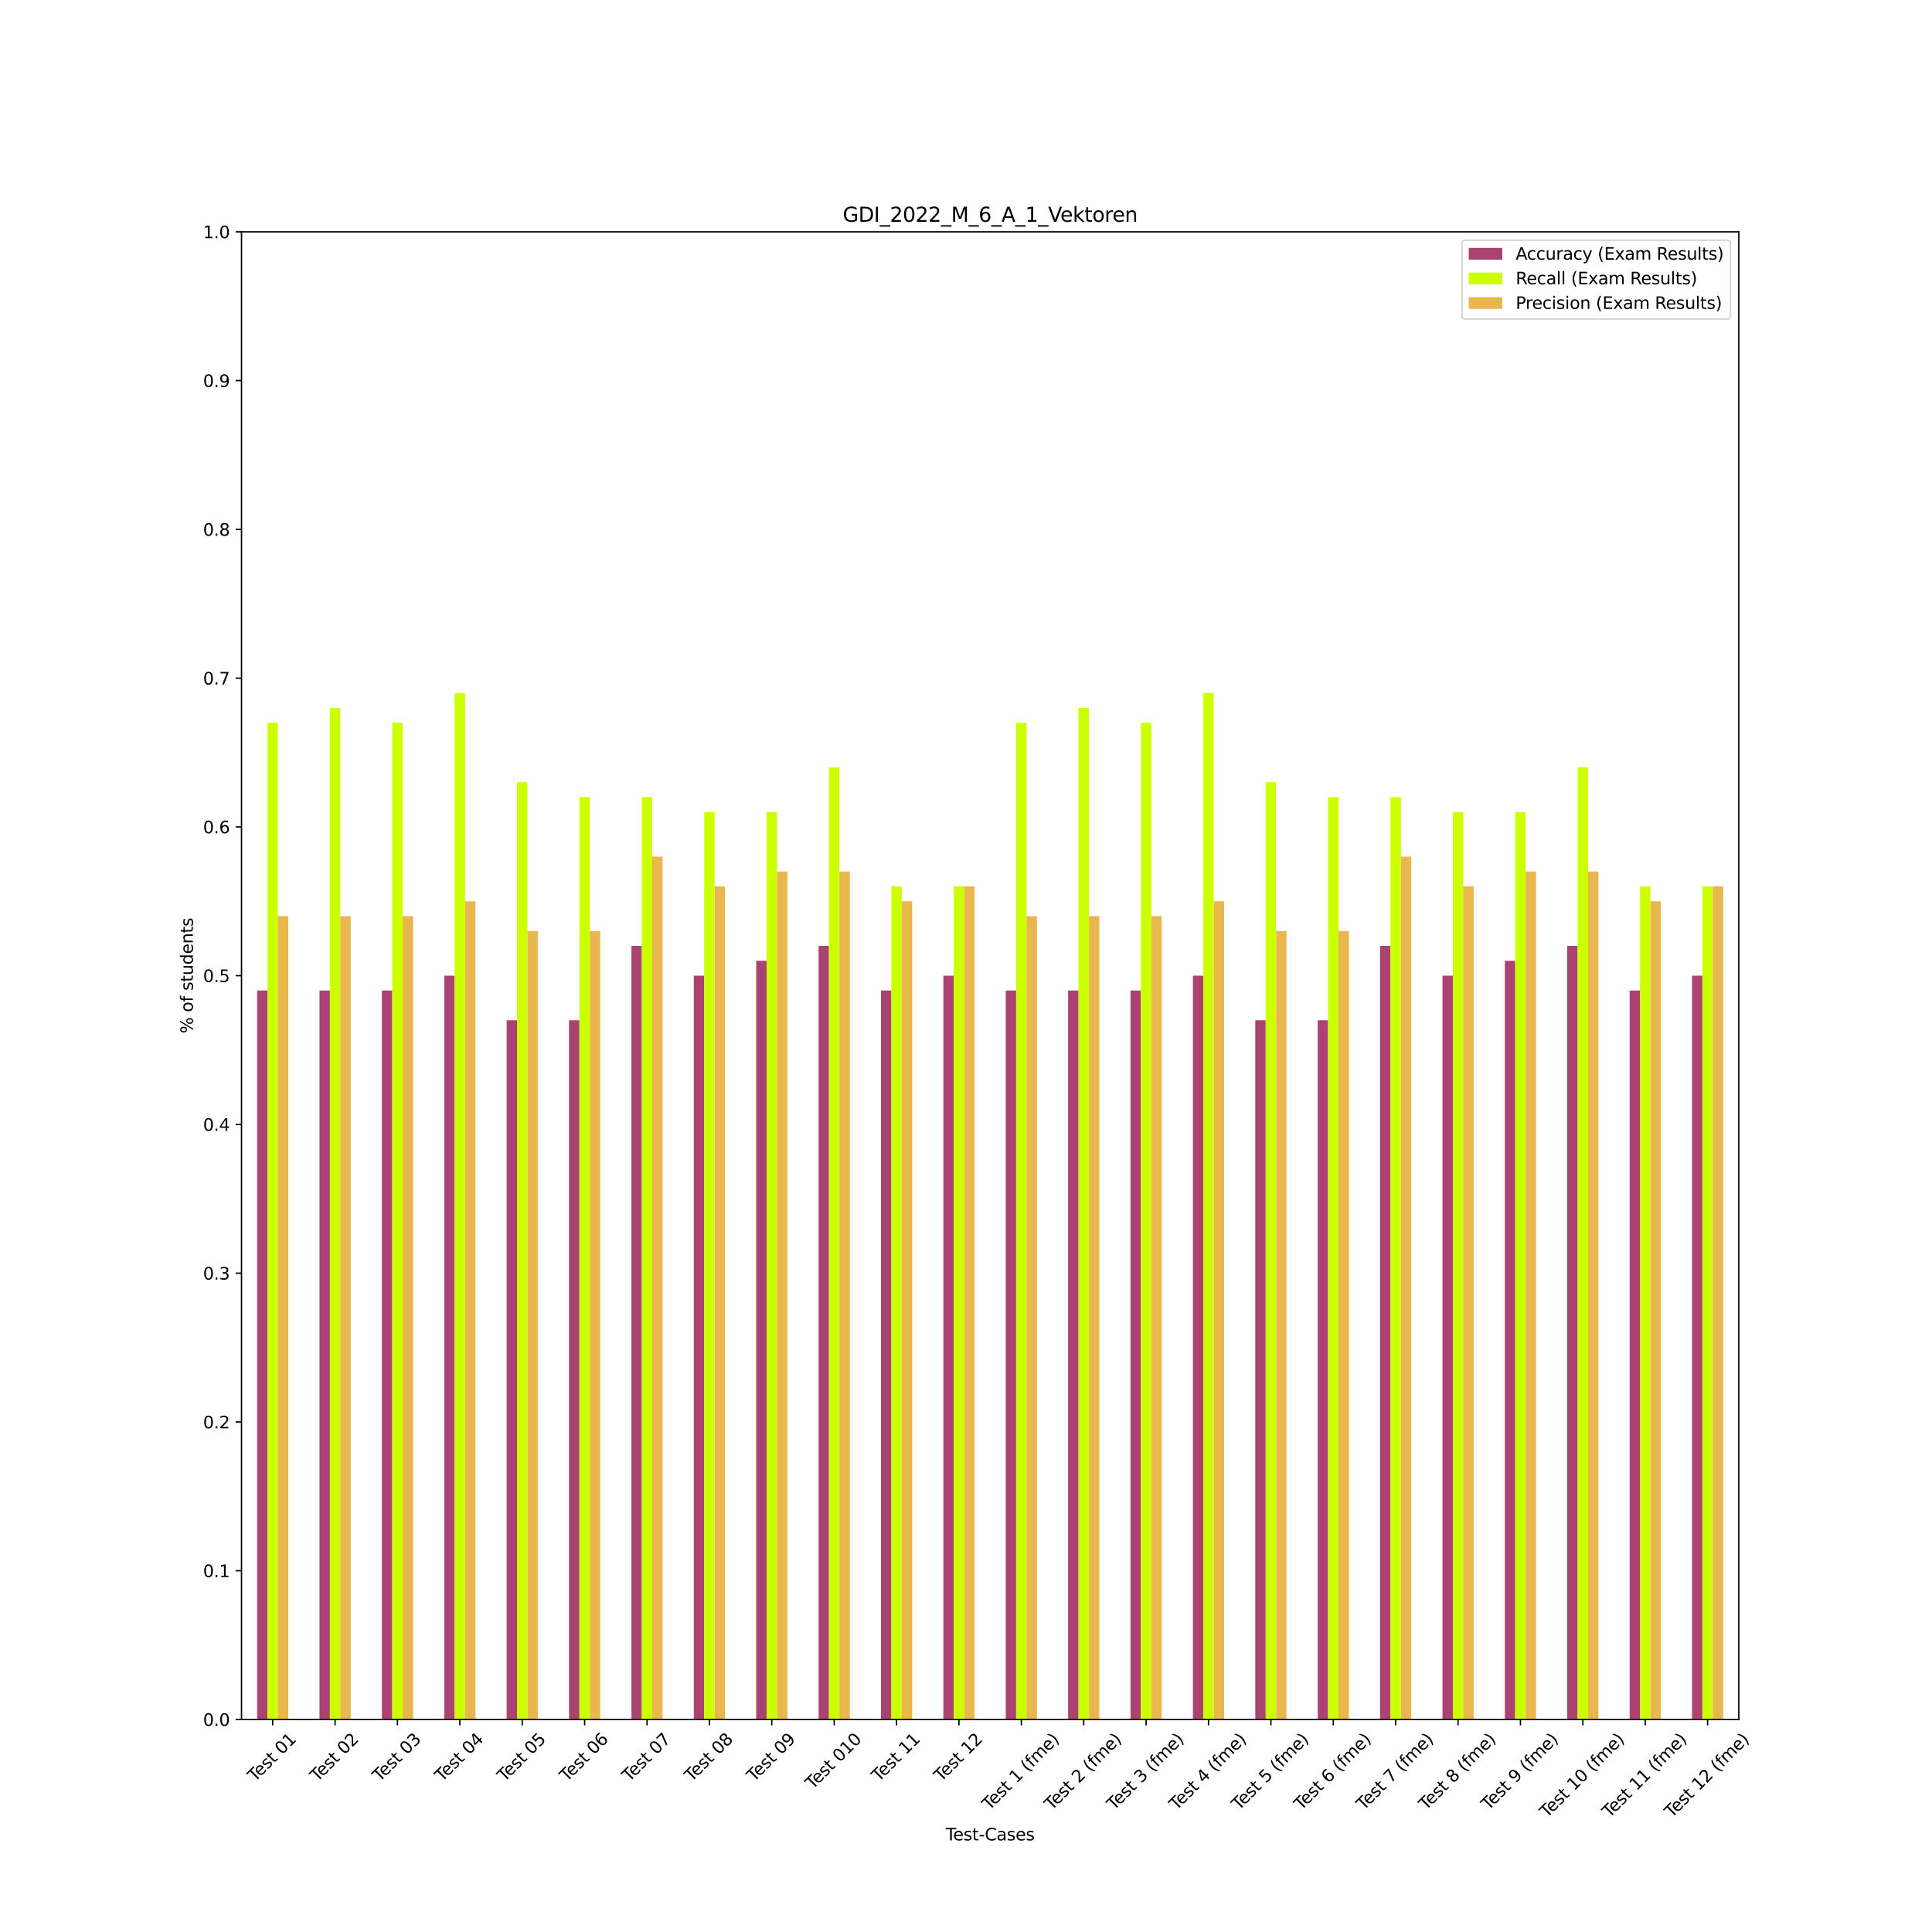 <?xml version="1.0" encoding="utf-8" standalone="no"?>
<!DOCTYPE svg PUBLIC "-//W3C//DTD SVG 1.1//EN"
  "http://www.w3.org/Graphics/SVG/1.1/DTD/svg11.dtd">
<svg xmlns:xlink="http://www.w3.org/1999/xlink" width="1152pt" height="1152pt" viewBox="0 0 1152 1152" xmlns="http://www.w3.org/2000/svg" version="1.1">
 <defs>
  <style type="text/css">*{stroke-linejoin: round; stroke-linecap: butt}</style>
 </defs>
 <g id="figure_1">
  <g id="patch_1">
   <path d="M 0 1152 
L 1152 1152 
L 1152 0 
L 0 0 
z
" style="fill: #ffffff"/>
  </g>
  <g id="axes_1">
   <g id="patch_2">
    <path d="M 144 1025.28 
L 1036.8 1025.28 
L 1036.8 138.24 
L 144 138.24 
z
" style="fill: #ffffff"/>
   </g>
   <g id="patch_3">
    <path d="M 153.3 1025.28 
L 159.5 1025.28 
L 159.5 590.63 
L 153.3 590.63 
z
" clip-path="url(#pea5e3d3f25)" style="fill: #aa4371"/>
   </g>
   <g id="patch_4">
    <path d="M 190.5 1025.28 
L 196.7 1025.28 
L 196.7 590.63 
L 190.5 590.63 
z
" clip-path="url(#pea5e3d3f25)" style="fill: #aa4371"/>
   </g>
   <g id="patch_5">
    <path d="M 227.7 1025.28 
L 233.9 1025.28 
L 233.9 590.63 
L 227.7 590.63 
z
" clip-path="url(#pea5e3d3f25)" style="fill: #aa4371"/>
   </g>
   <g id="patch_6">
    <path d="M 264.9 1025.28 
L 271.1 1025.28 
L 271.1 581.76 
L 264.9 581.76 
z
" clip-path="url(#pea5e3d3f25)" style="fill: #aa4371"/>
   </g>
   <g id="patch_7">
    <path d="M 302.1 1025.28 
L 308.3 1025.28 
L 308.3 608.371 
L 302.1 608.371 
z
" clip-path="url(#pea5e3d3f25)" style="fill: #aa4371"/>
   </g>
   <g id="patch_8">
    <path d="M 339.3 1025.28 
L 345.5 1025.28 
L 345.5 608.371 
L 339.3 608.371 
z
" clip-path="url(#pea5e3d3f25)" style="fill: #aa4371"/>
   </g>
   <g id="patch_9">
    <path d="M 376.5 1025.28 
L 382.7 1025.28 
L 382.7 564.019 
L 376.5 564.019 
z
" clip-path="url(#pea5e3d3f25)" style="fill: #aa4371"/>
   </g>
   <g id="patch_10">
    <path d="M 413.7 1025.28 
L 419.9 1025.28 
L 419.9 581.76 
L 413.7 581.76 
z
" clip-path="url(#pea5e3d3f25)" style="fill: #aa4371"/>
   </g>
   <g id="patch_11">
    <path d="M 450.9 1025.28 
L 457.1 1025.28 
L 457.1 572.89 
L 450.9 572.89 
z
" clip-path="url(#pea5e3d3f25)" style="fill: #aa4371"/>
   </g>
   <g id="patch_12">
    <path d="M 488.1 1025.28 
L 494.3 1025.28 
L 494.3 564.019 
L 488.1 564.019 
z
" clip-path="url(#pea5e3d3f25)" style="fill: #aa4371"/>
   </g>
   <g id="patch_13">
    <path d="M 525.3 1025.28 
L 531.5 1025.28 
L 531.5 590.63 
L 525.3 590.63 
z
" clip-path="url(#pea5e3d3f25)" style="fill: #aa4371"/>
   </g>
   <g id="patch_14">
    <path d="M 562.5 1025.28 
L 568.7 1025.28 
L 568.7 581.76 
L 562.5 581.76 
z
" clip-path="url(#pea5e3d3f25)" style="fill: #aa4371"/>
   </g>
   <g id="patch_15">
    <path d="M 599.7 1025.28 
L 605.9 1025.28 
L 605.9 590.63 
L 599.7 590.63 
z
" clip-path="url(#pea5e3d3f25)" style="fill: #aa4371"/>
   </g>
   <g id="patch_16">
    <path d="M 636.9 1025.28 
L 643.1 1025.28 
L 643.1 590.63 
L 636.9 590.63 
z
" clip-path="url(#pea5e3d3f25)" style="fill: #aa4371"/>
   </g>
   <g id="patch_17">
    <path d="M 674.1 1025.28 
L 680.3 1025.28 
L 680.3 590.63 
L 674.1 590.63 
z
" clip-path="url(#pea5e3d3f25)" style="fill: #aa4371"/>
   </g>
   <g id="patch_18">
    <path d="M 711.3 1025.28 
L 717.5 1025.28 
L 717.5 581.76 
L 711.3 581.76 
z
" clip-path="url(#pea5e3d3f25)" style="fill: #aa4371"/>
   </g>
   <g id="patch_19">
    <path d="M 748.5 1025.28 
L 754.7 1025.28 
L 754.7 608.371 
L 748.5 608.371 
z
" clip-path="url(#pea5e3d3f25)" style="fill: #aa4371"/>
   </g>
   <g id="patch_20">
    <path d="M 785.7 1025.28 
L 791.9 1025.28 
L 791.9 608.371 
L 785.7 608.371 
z
" clip-path="url(#pea5e3d3f25)" style="fill: #aa4371"/>
   </g>
   <g id="patch_21">
    <path d="M 822.9 1025.28 
L 829.1 1025.28 
L 829.1 564.019 
L 822.9 564.019 
z
" clip-path="url(#pea5e3d3f25)" style="fill: #aa4371"/>
   </g>
   <g id="patch_22">
    <path d="M 860.1 1025.28 
L 866.3 1025.28 
L 866.3 581.76 
L 860.1 581.76 
z
" clip-path="url(#pea5e3d3f25)" style="fill: #aa4371"/>
   </g>
   <g id="patch_23">
    <path d="M 897.3 1025.28 
L 903.5 1025.28 
L 903.5 572.89 
L 897.3 572.89 
z
" clip-path="url(#pea5e3d3f25)" style="fill: #aa4371"/>
   </g>
   <g id="patch_24">
    <path d="M 934.5 1025.28 
L 940.7 1025.28 
L 940.7 564.019 
L 934.5 564.019 
z
" clip-path="url(#pea5e3d3f25)" style="fill: #aa4371"/>
   </g>
   <g id="patch_25">
    <path d="M 971.7 1025.28 
L 977.9 1025.28 
L 977.9 590.63 
L 971.7 590.63 
z
" clip-path="url(#pea5e3d3f25)" style="fill: #aa4371"/>
   </g>
   <g id="patch_26">
    <path d="M 1008.9 1025.28 
L 1015.1 1025.28 
L 1015.1 581.76 
L 1008.9 581.76 
z
" clip-path="url(#pea5e3d3f25)" style="fill: #aa4371"/>
   </g>
   <g id="patch_27">
    <path d="M 159.5 1025.28 
L 165.7 1025.28 
L 165.7 430.963 
L 159.5 430.963 
z
" clip-path="url(#pea5e3d3f25)" style="fill: #ccff00"/>
   </g>
   <g id="patch_28">
    <path d="M 196.7 1025.28 
L 202.9 1025.28 
L 202.9 422.093 
L 196.7 422.093 
z
" clip-path="url(#pea5e3d3f25)" style="fill: #ccff00"/>
   </g>
   <g id="patch_29">
    <path d="M 233.9 1025.28 
L 240.1 1025.28 
L 240.1 430.963 
L 233.9 430.963 
z
" clip-path="url(#pea5e3d3f25)" style="fill: #ccff00"/>
   </g>
   <g id="patch_30">
    <path d="M 271.1 1025.28 
L 277.3 1025.28 
L 277.3 413.222 
L 271.1 413.222 
z
" clip-path="url(#pea5e3d3f25)" style="fill: #ccff00"/>
   </g>
   <g id="patch_31">
    <path d="M 308.3 1025.28 
L 314.5 1025.28 
L 314.5 466.445 
L 308.3 466.445 
z
" clip-path="url(#pea5e3d3f25)" style="fill: #ccff00"/>
   </g>
   <g id="patch_32">
    <path d="M 345.5 1025.28 
L 351.7 1025.28 
L 351.7 475.315 
L 345.5 475.315 
z
" clip-path="url(#pea5e3d3f25)" style="fill: #ccff00"/>
   </g>
   <g id="patch_33">
    <path d="M 382.7 1025.28 
L 388.9 1025.28 
L 388.9 475.315 
L 382.7 475.315 
z
" clip-path="url(#pea5e3d3f25)" style="fill: #ccff00"/>
   </g>
   <g id="patch_34">
    <path d="M 419.9 1025.28 
L 426.1 1025.28 
L 426.1 484.186 
L 419.9 484.186 
z
" clip-path="url(#pea5e3d3f25)" style="fill: #ccff00"/>
   </g>
   <g id="patch_35">
    <path d="M 457.1 1025.28 
L 463.3 1025.28 
L 463.3 484.186 
L 457.1 484.186 
z
" clip-path="url(#pea5e3d3f25)" style="fill: #ccff00"/>
   </g>
   <g id="patch_36">
    <path d="M 494.3 1025.28 
L 500.5 1025.28 
L 500.5 457.574 
L 494.3 457.574 
z
" clip-path="url(#pea5e3d3f25)" style="fill: #ccff00"/>
   </g>
   <g id="patch_37">
    <path d="M 531.5 1025.28 
L 537.7 1025.28 
L 537.7 528.538 
L 531.5 528.538 
z
" clip-path="url(#pea5e3d3f25)" style="fill: #ccff00"/>
   </g>
   <g id="patch_38">
    <path d="M 568.7 1025.28 
L 574.9 1025.28 
L 574.9 528.538 
L 568.7 528.538 
z
" clip-path="url(#pea5e3d3f25)" style="fill: #ccff00"/>
   </g>
   <g id="patch_39">
    <path d="M 605.9 1025.28 
L 612.1 1025.28 
L 612.1 430.963 
L 605.9 430.963 
z
" clip-path="url(#pea5e3d3f25)" style="fill: #ccff00"/>
   </g>
   <g id="patch_40">
    <path d="M 643.1 1025.28 
L 649.3 1025.28 
L 649.3 422.093 
L 643.1 422.093 
z
" clip-path="url(#pea5e3d3f25)" style="fill: #ccff00"/>
   </g>
   <g id="patch_41">
    <path d="M 680.3 1025.28 
L 686.5 1025.28 
L 686.5 430.963 
L 680.3 430.963 
z
" clip-path="url(#pea5e3d3f25)" style="fill: #ccff00"/>
   </g>
   <g id="patch_42">
    <path d="M 717.5 1025.28 
L 723.7 1025.28 
L 723.7 413.222 
L 717.5 413.222 
z
" clip-path="url(#pea5e3d3f25)" style="fill: #ccff00"/>
   </g>
   <g id="patch_43">
    <path d="M 754.7 1025.28 
L 760.9 1025.28 
L 760.9 466.445 
L 754.7 466.445 
z
" clip-path="url(#pea5e3d3f25)" style="fill: #ccff00"/>
   </g>
   <g id="patch_44">
    <path d="M 791.9 1025.28 
L 798.1 1025.28 
L 798.1 475.315 
L 791.9 475.315 
z
" clip-path="url(#pea5e3d3f25)" style="fill: #ccff00"/>
   </g>
   <g id="patch_45">
    <path d="M 829.1 1025.28 
L 835.3 1025.28 
L 835.3 475.315 
L 829.1 475.315 
z
" clip-path="url(#pea5e3d3f25)" style="fill: #ccff00"/>
   </g>
   <g id="patch_46">
    <path d="M 866.3 1025.28 
L 872.5 1025.28 
L 872.5 484.186 
L 866.3 484.186 
z
" clip-path="url(#pea5e3d3f25)" style="fill: #ccff00"/>
   </g>
   <g id="patch_47">
    <path d="M 903.5 1025.28 
L 909.7 1025.28 
L 909.7 484.186 
L 903.5 484.186 
z
" clip-path="url(#pea5e3d3f25)" style="fill: #ccff00"/>
   </g>
   <g id="patch_48">
    <path d="M 940.7 1025.28 
L 946.9 1025.28 
L 946.9 457.574 
L 940.7 457.574 
z
" clip-path="url(#pea5e3d3f25)" style="fill: #ccff00"/>
   </g>
   <g id="patch_49">
    <path d="M 977.9 1025.28 
L 984.1 1025.28 
L 984.1 528.538 
L 977.9 528.538 
z
" clip-path="url(#pea5e3d3f25)" style="fill: #ccff00"/>
   </g>
   <g id="patch_50">
    <path d="M 1015.1 1025.28 
L 1021.3 1025.28 
L 1021.3 528.538 
L 1015.1 528.538 
z
" clip-path="url(#pea5e3d3f25)" style="fill: #ccff00"/>
   </g>
   <g id="patch_51">
    <path d="M 165.7 1025.28 
L 171.9 1025.28 
L 171.9 546.278 
L 165.7 546.278 
z
" clip-path="url(#pea5e3d3f25)" style="fill: #eab64e"/>
   </g>
   <g id="patch_52">
    <path d="M 202.9 1025.28 
L 209.1 1025.28 
L 209.1 546.278 
L 202.9 546.278 
z
" clip-path="url(#pea5e3d3f25)" style="fill: #eab64e"/>
   </g>
   <g id="patch_53">
    <path d="M 240.1 1025.28 
L 246.3 1025.28 
L 246.3 546.278 
L 240.1 546.278 
z
" clip-path="url(#pea5e3d3f25)" style="fill: #eab64e"/>
   </g>
   <g id="patch_54">
    <path d="M 277.3 1025.28 
L 283.5 1025.28 
L 283.5 537.408 
L 277.3 537.408 
z
" clip-path="url(#pea5e3d3f25)" style="fill: #eab64e"/>
   </g>
   <g id="patch_55">
    <path d="M 314.5 1025.28 
L 320.7 1025.28 
L 320.7 555.149 
L 314.5 555.149 
z
" clip-path="url(#pea5e3d3f25)" style="fill: #eab64e"/>
   </g>
   <g id="patch_56">
    <path d="M 351.7 1025.28 
L 357.9 1025.28 
L 357.9 555.149 
L 351.7 555.149 
z
" clip-path="url(#pea5e3d3f25)" style="fill: #eab64e"/>
   </g>
   <g id="patch_57">
    <path d="M 388.9 1025.28 
L 395.1 1025.28 
L 395.1 510.797 
L 388.9 510.797 
z
" clip-path="url(#pea5e3d3f25)" style="fill: #eab64e"/>
   </g>
   <g id="patch_58">
    <path d="M 426.1 1025.28 
L 432.3 1025.28 
L 432.3 528.538 
L 426.1 528.538 
z
" clip-path="url(#pea5e3d3f25)" style="fill: #eab64e"/>
   </g>
   <g id="patch_59">
    <path d="M 463.3 1025.28 
L 469.5 1025.28 
L 469.5 519.667 
L 463.3 519.667 
z
" clip-path="url(#pea5e3d3f25)" style="fill: #eab64e"/>
   </g>
   <g id="patch_60">
    <path d="M 500.5 1025.28 
L 506.7 1025.28 
L 506.7 519.667 
L 500.5 519.667 
z
" clip-path="url(#pea5e3d3f25)" style="fill: #eab64e"/>
   </g>
   <g id="patch_61">
    <path d="M 537.7 1025.28 
L 543.9 1025.28 
L 543.9 537.408 
L 537.7 537.408 
z
" clip-path="url(#pea5e3d3f25)" style="fill: #eab64e"/>
   </g>
   <g id="patch_62">
    <path d="M 574.9 1025.28 
L 581.1 1025.28 
L 581.1 528.538 
L 574.9 528.538 
z
" clip-path="url(#pea5e3d3f25)" style="fill: #eab64e"/>
   </g>
   <g id="patch_63">
    <path d="M 612.1 1025.28 
L 618.3 1025.28 
L 618.3 546.278 
L 612.1 546.278 
z
" clip-path="url(#pea5e3d3f25)" style="fill: #eab64e"/>
   </g>
   <g id="patch_64">
    <path d="M 649.3 1025.28 
L 655.5 1025.28 
L 655.5 546.278 
L 649.3 546.278 
z
" clip-path="url(#pea5e3d3f25)" style="fill: #eab64e"/>
   </g>
   <g id="patch_65">
    <path d="M 686.5 1025.28 
L 692.7 1025.28 
L 692.7 546.278 
L 686.5 546.278 
z
" clip-path="url(#pea5e3d3f25)" style="fill: #eab64e"/>
   </g>
   <g id="patch_66">
    <path d="M 723.7 1025.28 
L 729.9 1025.28 
L 729.9 537.408 
L 723.7 537.408 
z
" clip-path="url(#pea5e3d3f25)" style="fill: #eab64e"/>
   </g>
   <g id="patch_67">
    <path d="M 760.9 1025.28 
L 767.1 1025.28 
L 767.1 555.149 
L 760.9 555.149 
z
" clip-path="url(#pea5e3d3f25)" style="fill: #eab64e"/>
   </g>
   <g id="patch_68">
    <path d="M 798.1 1025.28 
L 804.3 1025.28 
L 804.3 555.149 
L 798.1 555.149 
z
" clip-path="url(#pea5e3d3f25)" style="fill: #eab64e"/>
   </g>
   <g id="patch_69">
    <path d="M 835.3 1025.28 
L 841.5 1025.28 
L 841.5 510.797 
L 835.3 510.797 
z
" clip-path="url(#pea5e3d3f25)" style="fill: #eab64e"/>
   </g>
   <g id="patch_70">
    <path d="M 872.5 1025.28 
L 878.7 1025.28 
L 878.7 528.538 
L 872.5 528.538 
z
" clip-path="url(#pea5e3d3f25)" style="fill: #eab64e"/>
   </g>
   <g id="patch_71">
    <path d="M 909.7 1025.28 
L 915.9 1025.28 
L 915.9 519.667 
L 909.7 519.667 
z
" clip-path="url(#pea5e3d3f25)" style="fill: #eab64e"/>
   </g>
   <g id="patch_72">
    <path d="M 946.9 1025.28 
L 953.1 1025.28 
L 953.1 519.667 
L 946.9 519.667 
z
" clip-path="url(#pea5e3d3f25)" style="fill: #eab64e"/>
   </g>
   <g id="patch_73">
    <path d="M 984.1 1025.28 
L 990.3 1025.28 
L 990.3 537.408 
L 984.1 537.408 
z
" clip-path="url(#pea5e3d3f25)" style="fill: #eab64e"/>
   </g>
   <g id="patch_74">
    <path d="M 1021.3 1025.28 
L 1027.5 1025.28 
L 1027.5 528.538 
L 1021.3 528.538 
z
" clip-path="url(#pea5e3d3f25)" style="fill: #eab64e"/>
   </g>
   <g id="matplotlib.axis_1">
    <g id="xtick_1">
     <g id="line2d_1">
      <defs>
       <path id="m26201ca9ad" d="M 0 0 
L 0 3.5 
" style="stroke: #000000; stroke-width: 0.8"/>
      </defs>
      <g>
       <use xlink:href="#m26201ca9ad" x="162.6" y="1025.28" style="stroke: #000000; stroke-width: 0.8"/>
      </g>
     </g>
     <g id="text_1">
      <!-- Test 01 -->
      <g transform="translate(151.967 1062.821) rotate(-45) scale(0.1 -0.1)">
       <defs>
        <path id="DejaVuSans-54" d="M -19 4666 
L 3928 4666 
L 3928 4134 
L 2272 4134 
L 2272 0 
L 1638 0 
L 1638 4134 
L -19 4134 
L -19 4666 
z
" transform="scale(0.016)"/>
        <path id="DejaVuSans-65" d="M 3597 1894 
L 3597 1613 
L 953 1613 
Q 991 1019 1311 708 
Q 1631 397 2203 397 
Q 2534 397 2845 478 
Q 3156 559 3463 722 
L 3463 178 
Q 3153 47 2828 -22 
Q 2503 -91 2169 -91 
Q 1331 -91 842 396 
Q 353 884 353 1716 
Q 353 2575 817 3079 
Q 1281 3584 2069 3584 
Q 2775 3584 3186 3129 
Q 3597 2675 3597 1894 
z
M 3022 2063 
Q 3016 2534 2758 2815 
Q 2500 3097 2075 3097 
Q 1594 3097 1305 2825 
Q 1016 2553 972 2059 
L 3022 2063 
z
" transform="scale(0.016)"/>
        <path id="DejaVuSans-73" d="M 2834 3397 
L 2834 2853 
Q 2591 2978 2328 3040 
Q 2066 3103 1784 3103 
Q 1356 3103 1142 2972 
Q 928 2841 928 2578 
Q 928 2378 1081 2264 
Q 1234 2150 1697 2047 
L 1894 2003 
Q 2506 1872 2764 1633 
Q 3022 1394 3022 966 
Q 3022 478 2636 193 
Q 2250 -91 1575 -91 
Q 1294 -91 989 -36 
Q 684 19 347 128 
L 347 722 
Q 666 556 975 473 
Q 1284 391 1588 391 
Q 1994 391 2212 530 
Q 2431 669 2431 922 
Q 2431 1156 2273 1281 
Q 2116 1406 1581 1522 
L 1381 1569 
Q 847 1681 609 1914 
Q 372 2147 372 2553 
Q 372 3047 722 3315 
Q 1072 3584 1716 3584 
Q 2034 3584 2315 3537 
Q 2597 3491 2834 3397 
z
" transform="scale(0.016)"/>
        <path id="DejaVuSans-74" d="M 1172 4494 
L 1172 3500 
L 2356 3500 
L 2356 3053 
L 1172 3053 
L 1172 1153 
Q 1172 725 1289 603 
Q 1406 481 1766 481 
L 2356 481 
L 2356 0 
L 1766 0 
Q 1100 0 847 248 
Q 594 497 594 1153 
L 594 3053 
L 172 3053 
L 172 3500 
L 594 3500 
L 594 4494 
L 1172 4494 
z
" transform="scale(0.016)"/>
        <path id="DejaVuSans-20" transform="scale(0.016)"/>
        <path id="DejaVuSans-30" d="M 2034 4250 
Q 1547 4250 1301 3770 
Q 1056 3291 1056 2328 
Q 1056 1369 1301 889 
Q 1547 409 2034 409 
Q 2525 409 2770 889 
Q 3016 1369 3016 2328 
Q 3016 3291 2770 3770 
Q 2525 4250 2034 4250 
z
M 2034 4750 
Q 2819 4750 3233 4129 
Q 3647 3509 3647 2328 
Q 3647 1150 3233 529 
Q 2819 -91 2034 -91 
Q 1250 -91 836 529 
Q 422 1150 422 2328 
Q 422 3509 836 4129 
Q 1250 4750 2034 4750 
z
" transform="scale(0.016)"/>
        <path id="DejaVuSans-31" d="M 794 531 
L 1825 531 
L 1825 4091 
L 703 3866 
L 703 4441 
L 1819 4666 
L 2450 4666 
L 2450 531 
L 3481 531 
L 3481 0 
L 794 0 
L 794 531 
z
" transform="scale(0.016)"/>
       </defs>
       <use xlink:href="#DejaVuSans-54"/>
       <use xlink:href="#DejaVuSans-65" x="44.084"/>
       <use xlink:href="#DejaVuSans-73" x="105.607"/>
       <use xlink:href="#DejaVuSans-74" x="157.707"/>
       <use xlink:href="#DejaVuSans-20" x="196.916"/>
       <use xlink:href="#DejaVuSans-30" x="228.703"/>
       <use xlink:href="#DejaVuSans-31" x="292.326"/>
      </g>
     </g>
    </g>
    <g id="xtick_2">
     <g id="line2d_2">
      <g>
       <use xlink:href="#m26201ca9ad" x="199.8" y="1025.28" style="stroke: #000000; stroke-width: 0.8"/>
      </g>
     </g>
     <g id="text_2">
      <!-- Test 02 -->
      <g transform="translate(189.167 1062.821) rotate(-45) scale(0.1 -0.1)">
       <defs>
        <path id="DejaVuSans-32" d="M 1228 531 
L 3431 531 
L 3431 0 
L 469 0 
L 469 531 
Q 828 903 1448 1529 
Q 2069 2156 2228 2338 
Q 2531 2678 2651 2914 
Q 2772 3150 2772 3378 
Q 2772 3750 2511 3984 
Q 2250 4219 1831 4219 
Q 1534 4219 1204 4116 
Q 875 4013 500 3803 
L 500 4441 
Q 881 4594 1212 4672 
Q 1544 4750 1819 4750 
Q 2544 4750 2975 4387 
Q 3406 4025 3406 3419 
Q 3406 3131 3298 2873 
Q 3191 2616 2906 2266 
Q 2828 2175 2409 1742 
Q 1991 1309 1228 531 
z
" transform="scale(0.016)"/>
       </defs>
       <use xlink:href="#DejaVuSans-54"/>
       <use xlink:href="#DejaVuSans-65" x="44.084"/>
       <use xlink:href="#DejaVuSans-73" x="105.607"/>
       <use xlink:href="#DejaVuSans-74" x="157.707"/>
       <use xlink:href="#DejaVuSans-20" x="196.916"/>
       <use xlink:href="#DejaVuSans-30" x="228.703"/>
       <use xlink:href="#DejaVuSans-32" x="292.326"/>
      </g>
     </g>
    </g>
    <g id="xtick_3">
     <g id="line2d_3">
      <g>
       <use xlink:href="#m26201ca9ad" x="237" y="1025.28" style="stroke: #000000; stroke-width: 0.8"/>
      </g>
     </g>
     <g id="text_3">
      <!-- Test 03 -->
      <g transform="translate(226.367 1062.821) rotate(-45) scale(0.1 -0.1)">
       <defs>
        <path id="DejaVuSans-33" d="M 2597 2516 
Q 3050 2419 3304 2112 
Q 3559 1806 3559 1356 
Q 3559 666 3084 287 
Q 2609 -91 1734 -91 
Q 1441 -91 1130 -33 
Q 819 25 488 141 
L 488 750 
Q 750 597 1062 519 
Q 1375 441 1716 441 
Q 2309 441 2620 675 
Q 2931 909 2931 1356 
Q 2931 1769 2642 2001 
Q 2353 2234 1838 2234 
L 1294 2234 
L 1294 2753 
L 1863 2753 
Q 2328 2753 2575 2939 
Q 2822 3125 2822 3475 
Q 2822 3834 2567 4026 
Q 2313 4219 1838 4219 
Q 1578 4219 1281 4162 
Q 984 4106 628 3988 
L 628 4550 
Q 988 4650 1302 4700 
Q 1616 4750 1894 4750 
Q 2613 4750 3031 4423 
Q 3450 4097 3450 3541 
Q 3450 3153 3228 2886 
Q 3006 2619 2597 2516 
z
" transform="scale(0.016)"/>
       </defs>
       <use xlink:href="#DejaVuSans-54"/>
       <use xlink:href="#DejaVuSans-65" x="44.084"/>
       <use xlink:href="#DejaVuSans-73" x="105.607"/>
       <use xlink:href="#DejaVuSans-74" x="157.707"/>
       <use xlink:href="#DejaVuSans-20" x="196.916"/>
       <use xlink:href="#DejaVuSans-30" x="228.703"/>
       <use xlink:href="#DejaVuSans-33" x="292.326"/>
      </g>
     </g>
    </g>
    <g id="xtick_4">
     <g id="line2d_4">
      <g>
       <use xlink:href="#m26201ca9ad" x="274.2" y="1025.28" style="stroke: #000000; stroke-width: 0.8"/>
      </g>
     </g>
     <g id="text_4">
      <!-- Test 04 -->
      <g transform="translate(263.567 1062.821) rotate(-45) scale(0.1 -0.1)">
       <defs>
        <path id="DejaVuSans-34" d="M 2419 4116 
L 825 1625 
L 2419 1625 
L 2419 4116 
z
M 2253 4666 
L 3047 4666 
L 3047 1625 
L 3713 1625 
L 3713 1100 
L 3047 1100 
L 3047 0 
L 2419 0 
L 2419 1100 
L 313 1100 
L 313 1709 
L 2253 4666 
z
" transform="scale(0.016)"/>
       </defs>
       <use xlink:href="#DejaVuSans-54"/>
       <use xlink:href="#DejaVuSans-65" x="44.084"/>
       <use xlink:href="#DejaVuSans-73" x="105.607"/>
       <use xlink:href="#DejaVuSans-74" x="157.707"/>
       <use xlink:href="#DejaVuSans-20" x="196.916"/>
       <use xlink:href="#DejaVuSans-30" x="228.703"/>
       <use xlink:href="#DejaVuSans-34" x="292.326"/>
      </g>
     </g>
    </g>
    <g id="xtick_5">
     <g id="line2d_5">
      <g>
       <use xlink:href="#m26201ca9ad" x="311.4" y="1025.28" style="stroke: #000000; stroke-width: 0.8"/>
      </g>
     </g>
     <g id="text_5">
      <!-- Test 05 -->
      <g transform="translate(300.767 1062.821) rotate(-45) scale(0.1 -0.1)">
       <defs>
        <path id="DejaVuSans-35" d="M 691 4666 
L 3169 4666 
L 3169 4134 
L 1269 4134 
L 1269 2991 
Q 1406 3038 1543 3061 
Q 1681 3084 1819 3084 
Q 2600 3084 3056 2656 
Q 3513 2228 3513 1497 
Q 3513 744 3044 326 
Q 2575 -91 1722 -91 
Q 1428 -91 1123 -41 
Q 819 9 494 109 
L 494 744 
Q 775 591 1075 516 
Q 1375 441 1709 441 
Q 2250 441 2565 725 
Q 2881 1009 2881 1497 
Q 2881 1984 2565 2268 
Q 2250 2553 1709 2553 
Q 1456 2553 1204 2497 
Q 953 2441 691 2322 
L 691 4666 
z
" transform="scale(0.016)"/>
       </defs>
       <use xlink:href="#DejaVuSans-54"/>
       <use xlink:href="#DejaVuSans-65" x="44.084"/>
       <use xlink:href="#DejaVuSans-73" x="105.607"/>
       <use xlink:href="#DejaVuSans-74" x="157.707"/>
       <use xlink:href="#DejaVuSans-20" x="196.916"/>
       <use xlink:href="#DejaVuSans-30" x="228.703"/>
       <use xlink:href="#DejaVuSans-35" x="292.326"/>
      </g>
     </g>
    </g>
    <g id="xtick_6">
     <g id="line2d_6">
      <g>
       <use xlink:href="#m26201ca9ad" x="348.6" y="1025.28" style="stroke: #000000; stroke-width: 0.8"/>
      </g>
     </g>
     <g id="text_6">
      <!-- Test 06 -->
      <g transform="translate(337.967 1062.821) rotate(-45) scale(0.1 -0.1)">
       <defs>
        <path id="DejaVuSans-36" d="M 2113 2584 
Q 1688 2584 1439 2293 
Q 1191 2003 1191 1497 
Q 1191 994 1439 701 
Q 1688 409 2113 409 
Q 2538 409 2786 701 
Q 3034 994 3034 1497 
Q 3034 2003 2786 2293 
Q 2538 2584 2113 2584 
z
M 3366 4563 
L 3366 3988 
Q 3128 4100 2886 4159 
Q 2644 4219 2406 4219 
Q 1781 4219 1451 3797 
Q 1122 3375 1075 2522 
Q 1259 2794 1537 2939 
Q 1816 3084 2150 3084 
Q 2853 3084 3261 2657 
Q 3669 2231 3669 1497 
Q 3669 778 3244 343 
Q 2819 -91 2113 -91 
Q 1303 -91 875 529 
Q 447 1150 447 2328 
Q 447 3434 972 4092 
Q 1497 4750 2381 4750 
Q 2619 4750 2861 4703 
Q 3103 4656 3366 4563 
z
" transform="scale(0.016)"/>
       </defs>
       <use xlink:href="#DejaVuSans-54"/>
       <use xlink:href="#DejaVuSans-65" x="44.084"/>
       <use xlink:href="#DejaVuSans-73" x="105.607"/>
       <use xlink:href="#DejaVuSans-74" x="157.707"/>
       <use xlink:href="#DejaVuSans-20" x="196.916"/>
       <use xlink:href="#DejaVuSans-30" x="228.703"/>
       <use xlink:href="#DejaVuSans-36" x="292.326"/>
      </g>
     </g>
    </g>
    <g id="xtick_7">
     <g id="line2d_7">
      <g>
       <use xlink:href="#m26201ca9ad" x="385.8" y="1025.28" style="stroke: #000000; stroke-width: 0.8"/>
      </g>
     </g>
     <g id="text_7">
      <!-- Test 07 -->
      <g transform="translate(375.167 1062.821) rotate(-45) scale(0.1 -0.1)">
       <defs>
        <path id="DejaVuSans-37" d="M 525 4666 
L 3525 4666 
L 3525 4397 
L 1831 0 
L 1172 0 
L 2766 4134 
L 525 4134 
L 525 4666 
z
" transform="scale(0.016)"/>
       </defs>
       <use xlink:href="#DejaVuSans-54"/>
       <use xlink:href="#DejaVuSans-65" x="44.084"/>
       <use xlink:href="#DejaVuSans-73" x="105.607"/>
       <use xlink:href="#DejaVuSans-74" x="157.707"/>
       <use xlink:href="#DejaVuSans-20" x="196.916"/>
       <use xlink:href="#DejaVuSans-30" x="228.703"/>
       <use xlink:href="#DejaVuSans-37" x="292.326"/>
      </g>
     </g>
    </g>
    <g id="xtick_8">
     <g id="line2d_8">
      <g>
       <use xlink:href="#m26201ca9ad" x="423" y="1025.28" style="stroke: #000000; stroke-width: 0.8"/>
      </g>
     </g>
     <g id="text_8">
      <!-- Test 08 -->
      <g transform="translate(412.367 1062.821) rotate(-45) scale(0.1 -0.1)">
       <defs>
        <path id="DejaVuSans-38" d="M 2034 2216 
Q 1584 2216 1326 1975 
Q 1069 1734 1069 1313 
Q 1069 891 1326 650 
Q 1584 409 2034 409 
Q 2484 409 2743 651 
Q 3003 894 3003 1313 
Q 3003 1734 2745 1975 
Q 2488 2216 2034 2216 
z
M 1403 2484 
Q 997 2584 770 2862 
Q 544 3141 544 3541 
Q 544 4100 942 4425 
Q 1341 4750 2034 4750 
Q 2731 4750 3128 4425 
Q 3525 4100 3525 3541 
Q 3525 3141 3298 2862 
Q 3072 2584 2669 2484 
Q 3125 2378 3379 2068 
Q 3634 1759 3634 1313 
Q 3634 634 3220 271 
Q 2806 -91 2034 -91 
Q 1263 -91 848 271 
Q 434 634 434 1313 
Q 434 1759 690 2068 
Q 947 2378 1403 2484 
z
M 1172 3481 
Q 1172 3119 1398 2916 
Q 1625 2713 2034 2713 
Q 2441 2713 2670 2916 
Q 2900 3119 2900 3481 
Q 2900 3844 2670 4047 
Q 2441 4250 2034 4250 
Q 1625 4250 1398 4047 
Q 1172 3844 1172 3481 
z
" transform="scale(0.016)"/>
       </defs>
       <use xlink:href="#DejaVuSans-54"/>
       <use xlink:href="#DejaVuSans-65" x="44.084"/>
       <use xlink:href="#DejaVuSans-73" x="105.607"/>
       <use xlink:href="#DejaVuSans-74" x="157.707"/>
       <use xlink:href="#DejaVuSans-20" x="196.916"/>
       <use xlink:href="#DejaVuSans-30" x="228.703"/>
       <use xlink:href="#DejaVuSans-38" x="292.326"/>
      </g>
     </g>
    </g>
    <g id="xtick_9">
     <g id="line2d_9">
      <g>
       <use xlink:href="#m26201ca9ad" x="460.2" y="1025.28" style="stroke: #000000; stroke-width: 0.8"/>
      </g>
     </g>
     <g id="text_9">
      <!-- Test 09 -->
      <g transform="translate(449.567 1062.821) rotate(-45) scale(0.1 -0.1)">
       <defs>
        <path id="DejaVuSans-39" d="M 703 97 
L 703 672 
Q 941 559 1184 500 
Q 1428 441 1663 441 
Q 2288 441 2617 861 
Q 2947 1281 2994 2138 
Q 2813 1869 2534 1725 
Q 2256 1581 1919 1581 
Q 1219 1581 811 2004 
Q 403 2428 403 3163 
Q 403 3881 828 4315 
Q 1253 4750 1959 4750 
Q 2769 4750 3195 4129 
Q 3622 3509 3622 2328 
Q 3622 1225 3098 567 
Q 2575 -91 1691 -91 
Q 1453 -91 1209 -44 
Q 966 3 703 97 
z
M 1959 2075 
Q 2384 2075 2632 2365 
Q 2881 2656 2881 3163 
Q 2881 3666 2632 3958 
Q 2384 4250 1959 4250 
Q 1534 4250 1286 3958 
Q 1038 3666 1038 3163 
Q 1038 2656 1286 2365 
Q 1534 2075 1959 2075 
z
" transform="scale(0.016)"/>
       </defs>
       <use xlink:href="#DejaVuSans-54"/>
       <use xlink:href="#DejaVuSans-65" x="44.084"/>
       <use xlink:href="#DejaVuSans-73" x="105.607"/>
       <use xlink:href="#DejaVuSans-74" x="157.707"/>
       <use xlink:href="#DejaVuSans-20" x="196.916"/>
       <use xlink:href="#DejaVuSans-30" x="228.703"/>
       <use xlink:href="#DejaVuSans-39" x="292.326"/>
      </g>
     </g>
    </g>
    <g id="xtick_10">
     <g id="line2d_10">
      <g>
       <use xlink:href="#m26201ca9ad" x="497.4" y="1025.28" style="stroke: #000000; stroke-width: 0.8"/>
      </g>
     </g>
     <g id="text_10">
      <!-- Test 010 -->
      <g transform="translate(484.517 1067.32) rotate(-45) scale(0.1 -0.1)">
       <use xlink:href="#DejaVuSans-54"/>
       <use xlink:href="#DejaVuSans-65" x="44.084"/>
       <use xlink:href="#DejaVuSans-73" x="105.607"/>
       <use xlink:href="#DejaVuSans-74" x="157.707"/>
       <use xlink:href="#DejaVuSans-20" x="196.916"/>
       <use xlink:href="#DejaVuSans-30" x="228.703"/>
       <use xlink:href="#DejaVuSans-31" x="292.326"/>
       <use xlink:href="#DejaVuSans-30" x="355.949"/>
      </g>
     </g>
    </g>
    <g id="xtick_11">
     <g id="line2d_11">
      <g>
       <use xlink:href="#m26201ca9ad" x="534.6" y="1025.28" style="stroke: #000000; stroke-width: 0.8"/>
      </g>
     </g>
     <g id="text_11">
      <!-- Test 11 -->
      <g transform="translate(523.967 1062.821) rotate(-45) scale(0.1 -0.1)">
       <use xlink:href="#DejaVuSans-54"/>
       <use xlink:href="#DejaVuSans-65" x="44.084"/>
       <use xlink:href="#DejaVuSans-73" x="105.607"/>
       <use xlink:href="#DejaVuSans-74" x="157.707"/>
       <use xlink:href="#DejaVuSans-20" x="196.916"/>
       <use xlink:href="#DejaVuSans-31" x="228.703"/>
       <use xlink:href="#DejaVuSans-31" x="292.326"/>
      </g>
     </g>
    </g>
    <g id="xtick_12">
     <g id="line2d_12">
      <g>
       <use xlink:href="#m26201ca9ad" x="571.8" y="1025.28" style="stroke: #000000; stroke-width: 0.8"/>
      </g>
     </g>
     <g id="text_12">
      <!-- Test 12 -->
      <g transform="translate(561.167 1062.821) rotate(-45) scale(0.1 -0.1)">
       <use xlink:href="#DejaVuSans-54"/>
       <use xlink:href="#DejaVuSans-65" x="44.084"/>
       <use xlink:href="#DejaVuSans-73" x="105.607"/>
       <use xlink:href="#DejaVuSans-74" x="157.707"/>
       <use xlink:href="#DejaVuSans-20" x="196.916"/>
       <use xlink:href="#DejaVuSans-31" x="228.703"/>
       <use xlink:href="#DejaVuSans-32" x="292.326"/>
      </g>
     </g>
    </g>
    <g id="xtick_13">
     <g id="line2d_13">
      <g>
       <use xlink:href="#m26201ca9ad" x="609" y="1025.28" style="stroke: #000000; stroke-width: 0.8"/>
      </g>
     </g>
     <g id="text_13">
      <!-- Test 1 (fme) -->
      <g transform="translate(589.87 1079.815) rotate(-45) scale(0.1 -0.1)">
       <defs>
        <path id="DejaVuSans-28" d="M 1984 4856 
Q 1566 4138 1362 3434 
Q 1159 2731 1159 2009 
Q 1159 1288 1364 580 
Q 1569 -128 1984 -844 
L 1484 -844 
Q 1016 -109 783 600 
Q 550 1309 550 2009 
Q 550 2706 781 3412 
Q 1013 4119 1484 4856 
L 1984 4856 
z
" transform="scale(0.016)"/>
        <path id="DejaVuSans-66" d="M 2375 4863 
L 2375 4384 
L 1825 4384 
Q 1516 4384 1395 4259 
Q 1275 4134 1275 3809 
L 1275 3500 
L 2222 3500 
L 2222 3053 
L 1275 3053 
L 1275 0 
L 697 0 
L 697 3053 
L 147 3053 
L 147 3500 
L 697 3500 
L 697 3744 
Q 697 4328 969 4595 
Q 1241 4863 1831 4863 
L 2375 4863 
z
" transform="scale(0.016)"/>
        <path id="DejaVuSans-6d" d="M 3328 2828 
Q 3544 3216 3844 3400 
Q 4144 3584 4550 3584 
Q 5097 3584 5394 3201 
Q 5691 2819 5691 2113 
L 5691 0 
L 5113 0 
L 5113 2094 
Q 5113 2597 4934 2840 
Q 4756 3084 4391 3084 
Q 3944 3084 3684 2787 
Q 3425 2491 3425 1978 
L 3425 0 
L 2847 0 
L 2847 2094 
Q 2847 2600 2669 2842 
Q 2491 3084 2119 3084 
Q 1678 3084 1418 2786 
Q 1159 2488 1159 1978 
L 1159 0 
L 581 0 
L 581 3500 
L 1159 3500 
L 1159 2956 
Q 1356 3278 1631 3431 
Q 1906 3584 2284 3584 
Q 2666 3584 2933 3390 
Q 3200 3197 3328 2828 
z
" transform="scale(0.016)"/>
        <path id="DejaVuSans-29" d="M 513 4856 
L 1013 4856 
Q 1481 4119 1714 3412 
Q 1947 2706 1947 2009 
Q 1947 1309 1714 600 
Q 1481 -109 1013 -844 
L 513 -844 
Q 928 -128 1133 580 
Q 1338 1288 1338 2009 
Q 1338 2731 1133 3434 
Q 928 4138 513 4856 
z
" transform="scale(0.016)"/>
       </defs>
       <use xlink:href="#DejaVuSans-54"/>
       <use xlink:href="#DejaVuSans-65" x="44.084"/>
       <use xlink:href="#DejaVuSans-73" x="105.607"/>
       <use xlink:href="#DejaVuSans-74" x="157.707"/>
       <use xlink:href="#DejaVuSans-20" x="196.916"/>
       <use xlink:href="#DejaVuSans-31" x="228.703"/>
       <use xlink:href="#DejaVuSans-20" x="292.326"/>
       <use xlink:href="#DejaVuSans-28" x="324.113"/>
       <use xlink:href="#DejaVuSans-66" x="363.127"/>
       <use xlink:href="#DejaVuSans-6d" x="398.332"/>
       <use xlink:href="#DejaVuSans-65" x="495.744"/>
       <use xlink:href="#DejaVuSans-29" x="557.268"/>
      </g>
     </g>
    </g>
    <g id="xtick_14">
     <g id="line2d_14">
      <g>
       <use xlink:href="#m26201ca9ad" x="646.2" y="1025.28" style="stroke: #000000; stroke-width: 0.8"/>
      </g>
     </g>
     <g id="text_14">
      <!-- Test 2 (fme) -->
      <g transform="translate(627.07 1079.815) rotate(-45) scale(0.1 -0.1)">
       <use xlink:href="#DejaVuSans-54"/>
       <use xlink:href="#DejaVuSans-65" x="44.084"/>
       <use xlink:href="#DejaVuSans-73" x="105.607"/>
       <use xlink:href="#DejaVuSans-74" x="157.707"/>
       <use xlink:href="#DejaVuSans-20" x="196.916"/>
       <use xlink:href="#DejaVuSans-32" x="228.703"/>
       <use xlink:href="#DejaVuSans-20" x="292.326"/>
       <use xlink:href="#DejaVuSans-28" x="324.113"/>
       <use xlink:href="#DejaVuSans-66" x="363.127"/>
       <use xlink:href="#DejaVuSans-6d" x="398.332"/>
       <use xlink:href="#DejaVuSans-65" x="495.744"/>
       <use xlink:href="#DejaVuSans-29" x="557.268"/>
      </g>
     </g>
    </g>
    <g id="xtick_15">
     <g id="line2d_15">
      <g>
       <use xlink:href="#m26201ca9ad" x="683.4" y="1025.28" style="stroke: #000000; stroke-width: 0.8"/>
      </g>
     </g>
     <g id="text_15">
      <!-- Test 3 (fme) -->
      <g transform="translate(664.27 1079.815) rotate(-45) scale(0.1 -0.1)">
       <use xlink:href="#DejaVuSans-54"/>
       <use xlink:href="#DejaVuSans-65" x="44.084"/>
       <use xlink:href="#DejaVuSans-73" x="105.607"/>
       <use xlink:href="#DejaVuSans-74" x="157.707"/>
       <use xlink:href="#DejaVuSans-20" x="196.916"/>
       <use xlink:href="#DejaVuSans-33" x="228.703"/>
       <use xlink:href="#DejaVuSans-20" x="292.326"/>
       <use xlink:href="#DejaVuSans-28" x="324.113"/>
       <use xlink:href="#DejaVuSans-66" x="363.127"/>
       <use xlink:href="#DejaVuSans-6d" x="398.332"/>
       <use xlink:href="#DejaVuSans-65" x="495.744"/>
       <use xlink:href="#DejaVuSans-29" x="557.268"/>
      </g>
     </g>
    </g>
    <g id="xtick_16">
     <g id="line2d_16">
      <g>
       <use xlink:href="#m26201ca9ad" x="720.6" y="1025.28" style="stroke: #000000; stroke-width: 0.8"/>
      </g>
     </g>
     <g id="text_16">
      <!-- Test 4 (fme) -->
      <g transform="translate(701.47 1079.815) rotate(-45) scale(0.1 -0.1)">
       <use xlink:href="#DejaVuSans-54"/>
       <use xlink:href="#DejaVuSans-65" x="44.084"/>
       <use xlink:href="#DejaVuSans-73" x="105.607"/>
       <use xlink:href="#DejaVuSans-74" x="157.707"/>
       <use xlink:href="#DejaVuSans-20" x="196.916"/>
       <use xlink:href="#DejaVuSans-34" x="228.703"/>
       <use xlink:href="#DejaVuSans-20" x="292.326"/>
       <use xlink:href="#DejaVuSans-28" x="324.113"/>
       <use xlink:href="#DejaVuSans-66" x="363.127"/>
       <use xlink:href="#DejaVuSans-6d" x="398.332"/>
       <use xlink:href="#DejaVuSans-65" x="495.744"/>
       <use xlink:href="#DejaVuSans-29" x="557.268"/>
      </g>
     </g>
    </g>
    <g id="xtick_17">
     <g id="line2d_17">
      <g>
       <use xlink:href="#m26201ca9ad" x="757.8" y="1025.28" style="stroke: #000000; stroke-width: 0.8"/>
      </g>
     </g>
     <g id="text_17">
      <!-- Test 5 (fme) -->
      <g transform="translate(738.67 1079.815) rotate(-45) scale(0.1 -0.1)">
       <use xlink:href="#DejaVuSans-54"/>
       <use xlink:href="#DejaVuSans-65" x="44.084"/>
       <use xlink:href="#DejaVuSans-73" x="105.607"/>
       <use xlink:href="#DejaVuSans-74" x="157.707"/>
       <use xlink:href="#DejaVuSans-20" x="196.916"/>
       <use xlink:href="#DejaVuSans-35" x="228.703"/>
       <use xlink:href="#DejaVuSans-20" x="292.326"/>
       <use xlink:href="#DejaVuSans-28" x="324.113"/>
       <use xlink:href="#DejaVuSans-66" x="363.127"/>
       <use xlink:href="#DejaVuSans-6d" x="398.332"/>
       <use xlink:href="#DejaVuSans-65" x="495.744"/>
       <use xlink:href="#DejaVuSans-29" x="557.268"/>
      </g>
     </g>
    </g>
    <g id="xtick_18">
     <g id="line2d_18">
      <g>
       <use xlink:href="#m26201ca9ad" x="795" y="1025.28" style="stroke: #000000; stroke-width: 0.8"/>
      </g>
     </g>
     <g id="text_18">
      <!-- Test 6 (fme) -->
      <g transform="translate(775.87 1079.815) rotate(-45) scale(0.1 -0.1)">
       <use xlink:href="#DejaVuSans-54"/>
       <use xlink:href="#DejaVuSans-65" x="44.084"/>
       <use xlink:href="#DejaVuSans-73" x="105.607"/>
       <use xlink:href="#DejaVuSans-74" x="157.707"/>
       <use xlink:href="#DejaVuSans-20" x="196.916"/>
       <use xlink:href="#DejaVuSans-36" x="228.703"/>
       <use xlink:href="#DejaVuSans-20" x="292.326"/>
       <use xlink:href="#DejaVuSans-28" x="324.113"/>
       <use xlink:href="#DejaVuSans-66" x="363.127"/>
       <use xlink:href="#DejaVuSans-6d" x="398.332"/>
       <use xlink:href="#DejaVuSans-65" x="495.744"/>
       <use xlink:href="#DejaVuSans-29" x="557.268"/>
      </g>
     </g>
    </g>
    <g id="xtick_19">
     <g id="line2d_19">
      <g>
       <use xlink:href="#m26201ca9ad" x="832.2" y="1025.28" style="stroke: #000000; stroke-width: 0.8"/>
      </g>
     </g>
     <g id="text_19">
      <!-- Test 7 (fme) -->
      <g transform="translate(813.07 1079.815) rotate(-45) scale(0.1 -0.1)">
       <use xlink:href="#DejaVuSans-54"/>
       <use xlink:href="#DejaVuSans-65" x="44.084"/>
       <use xlink:href="#DejaVuSans-73" x="105.607"/>
       <use xlink:href="#DejaVuSans-74" x="157.707"/>
       <use xlink:href="#DejaVuSans-20" x="196.916"/>
       <use xlink:href="#DejaVuSans-37" x="228.703"/>
       <use xlink:href="#DejaVuSans-20" x="292.326"/>
       <use xlink:href="#DejaVuSans-28" x="324.113"/>
       <use xlink:href="#DejaVuSans-66" x="363.127"/>
       <use xlink:href="#DejaVuSans-6d" x="398.332"/>
       <use xlink:href="#DejaVuSans-65" x="495.744"/>
       <use xlink:href="#DejaVuSans-29" x="557.268"/>
      </g>
     </g>
    </g>
    <g id="xtick_20">
     <g id="line2d_20">
      <g>
       <use xlink:href="#m26201ca9ad" x="869.4" y="1025.28" style="stroke: #000000; stroke-width: 0.8"/>
      </g>
     </g>
     <g id="text_20">
      <!-- Test 8 (fme) -->
      <g transform="translate(850.27 1079.815) rotate(-45) scale(0.1 -0.1)">
       <use xlink:href="#DejaVuSans-54"/>
       <use xlink:href="#DejaVuSans-65" x="44.084"/>
       <use xlink:href="#DejaVuSans-73" x="105.607"/>
       <use xlink:href="#DejaVuSans-74" x="157.707"/>
       <use xlink:href="#DejaVuSans-20" x="196.916"/>
       <use xlink:href="#DejaVuSans-38" x="228.703"/>
       <use xlink:href="#DejaVuSans-20" x="292.326"/>
       <use xlink:href="#DejaVuSans-28" x="324.113"/>
       <use xlink:href="#DejaVuSans-66" x="363.127"/>
       <use xlink:href="#DejaVuSans-6d" x="398.332"/>
       <use xlink:href="#DejaVuSans-65" x="495.744"/>
       <use xlink:href="#DejaVuSans-29" x="557.268"/>
      </g>
     </g>
    </g>
    <g id="xtick_21">
     <g id="line2d_21">
      <g>
       <use xlink:href="#m26201ca9ad" x="906.6" y="1025.28" style="stroke: #000000; stroke-width: 0.8"/>
      </g>
     </g>
     <g id="text_21">
      <!-- Test 9 (fme) -->
      <g transform="translate(887.47 1079.815) rotate(-45) scale(0.1 -0.1)">
       <use xlink:href="#DejaVuSans-54"/>
       <use xlink:href="#DejaVuSans-65" x="44.084"/>
       <use xlink:href="#DejaVuSans-73" x="105.607"/>
       <use xlink:href="#DejaVuSans-74" x="157.707"/>
       <use xlink:href="#DejaVuSans-20" x="196.916"/>
       <use xlink:href="#DejaVuSans-39" x="228.703"/>
       <use xlink:href="#DejaVuSans-20" x="292.326"/>
       <use xlink:href="#DejaVuSans-28" x="324.113"/>
       <use xlink:href="#DejaVuSans-66" x="363.127"/>
       <use xlink:href="#DejaVuSans-6d" x="398.332"/>
       <use xlink:href="#DejaVuSans-65" x="495.744"/>
       <use xlink:href="#DejaVuSans-29" x="557.268"/>
      </g>
     </g>
    </g>
    <g id="xtick_22">
     <g id="line2d_22">
      <g>
       <use xlink:href="#m26201ca9ad" x="943.8" y="1025.28" style="stroke: #000000; stroke-width: 0.8"/>
      </g>
     </g>
     <g id="text_22">
      <!-- Test 10 (fme) -->
      <g transform="translate(922.421 1084.314) rotate(-45) scale(0.1 -0.1)">
       <use xlink:href="#DejaVuSans-54"/>
       <use xlink:href="#DejaVuSans-65" x="44.084"/>
       <use xlink:href="#DejaVuSans-73" x="105.607"/>
       <use xlink:href="#DejaVuSans-74" x="157.707"/>
       <use xlink:href="#DejaVuSans-20" x="196.916"/>
       <use xlink:href="#DejaVuSans-31" x="228.703"/>
       <use xlink:href="#DejaVuSans-30" x="292.326"/>
       <use xlink:href="#DejaVuSans-20" x="355.949"/>
       <use xlink:href="#DejaVuSans-28" x="387.736"/>
       <use xlink:href="#DejaVuSans-66" x="426.75"/>
       <use xlink:href="#DejaVuSans-6d" x="461.955"/>
       <use xlink:href="#DejaVuSans-65" x="559.367"/>
       <use xlink:href="#DejaVuSans-29" x="620.891"/>
      </g>
     </g>
    </g>
    <g id="xtick_23">
     <g id="line2d_23">
      <g>
       <use xlink:href="#m26201ca9ad" x="981" y="1025.28" style="stroke: #000000; stroke-width: 0.8"/>
      </g>
     </g>
     <g id="text_23">
      <!-- Test 11 (fme) -->
      <g transform="translate(959.621 1084.314) rotate(-45) scale(0.1 -0.1)">
       <use xlink:href="#DejaVuSans-54"/>
       <use xlink:href="#DejaVuSans-65" x="44.084"/>
       <use xlink:href="#DejaVuSans-73" x="105.607"/>
       <use xlink:href="#DejaVuSans-74" x="157.707"/>
       <use xlink:href="#DejaVuSans-20" x="196.916"/>
       <use xlink:href="#DejaVuSans-31" x="228.703"/>
       <use xlink:href="#DejaVuSans-31" x="292.326"/>
       <use xlink:href="#DejaVuSans-20" x="355.949"/>
       <use xlink:href="#DejaVuSans-28" x="387.736"/>
       <use xlink:href="#DejaVuSans-66" x="426.75"/>
       <use xlink:href="#DejaVuSans-6d" x="461.955"/>
       <use xlink:href="#DejaVuSans-65" x="559.367"/>
       <use xlink:href="#DejaVuSans-29" x="620.891"/>
      </g>
     </g>
    </g>
    <g id="xtick_24">
     <g id="line2d_24">
      <g>
       <use xlink:href="#m26201ca9ad" x="1018.2" y="1025.28" style="stroke: #000000; stroke-width: 0.8"/>
      </g>
     </g>
     <g id="text_24">
      <!-- Test 12 (fme) -->
      <g transform="translate(996.821 1084.314) rotate(-45) scale(0.1 -0.1)">
       <use xlink:href="#DejaVuSans-54"/>
       <use xlink:href="#DejaVuSans-65" x="44.084"/>
       <use xlink:href="#DejaVuSans-73" x="105.607"/>
       <use xlink:href="#DejaVuSans-74" x="157.707"/>
       <use xlink:href="#DejaVuSans-20" x="196.916"/>
       <use xlink:href="#DejaVuSans-31" x="228.703"/>
       <use xlink:href="#DejaVuSans-32" x="292.326"/>
       <use xlink:href="#DejaVuSans-20" x="355.949"/>
       <use xlink:href="#DejaVuSans-28" x="387.736"/>
       <use xlink:href="#DejaVuSans-66" x="426.75"/>
       <use xlink:href="#DejaVuSans-6d" x="461.955"/>
       <use xlink:href="#DejaVuSans-65" x="559.367"/>
       <use xlink:href="#DejaVuSans-29" x="620.891"/>
      </g>
     </g>
    </g>
    <g id="text_25">
     <!-- Test-Cases -->
     <g transform="translate(563.909 1097.383) scale(0.1 -0.1)">
      <defs>
       <path id="DejaVuSans-2d" d="M 313 2009 
L 1997 2009 
L 1997 1497 
L 313 1497 
L 313 2009 
z
" transform="scale(0.016)"/>
       <path id="DejaVuSans-43" d="M 4122 4306 
L 4122 3641 
Q 3803 3938 3442 4084 
Q 3081 4231 2675 4231 
Q 1875 4231 1450 3742 
Q 1025 3253 1025 2328 
Q 1025 1406 1450 917 
Q 1875 428 2675 428 
Q 3081 428 3442 575 
Q 3803 722 4122 1019 
L 4122 359 
Q 3791 134 3420 21 
Q 3050 -91 2638 -91 
Q 1578 -91 968 557 
Q 359 1206 359 2328 
Q 359 3453 968 4101 
Q 1578 4750 2638 4750 
Q 3056 4750 3426 4639 
Q 3797 4528 4122 4306 
z
" transform="scale(0.016)"/>
       <path id="DejaVuSans-61" d="M 2194 1759 
Q 1497 1759 1228 1600 
Q 959 1441 959 1056 
Q 959 750 1161 570 
Q 1363 391 1709 391 
Q 2188 391 2477 730 
Q 2766 1069 2766 1631 
L 2766 1759 
L 2194 1759 
z
M 3341 1997 
L 3341 0 
L 2766 0 
L 2766 531 
Q 2569 213 2275 61 
Q 1981 -91 1556 -91 
Q 1019 -91 701 211 
Q 384 513 384 1019 
Q 384 1609 779 1909 
Q 1175 2209 1959 2209 
L 2766 2209 
L 2766 2266 
Q 2766 2663 2505 2880 
Q 2244 3097 1772 3097 
Q 1472 3097 1187 3025 
Q 903 2953 641 2809 
L 641 3341 
Q 956 3463 1253 3523 
Q 1550 3584 1831 3584 
Q 2591 3584 2966 3190 
Q 3341 2797 3341 1997 
z
" transform="scale(0.016)"/>
      </defs>
      <use xlink:href="#DejaVuSans-54"/>
      <use xlink:href="#DejaVuSans-65" x="44.084"/>
      <use xlink:href="#DejaVuSans-73" x="105.607"/>
      <use xlink:href="#DejaVuSans-74" x="157.707"/>
      <use xlink:href="#DejaVuSans-2d" x="196.916"/>
      <use xlink:href="#DejaVuSans-43" x="233"/>
      <use xlink:href="#DejaVuSans-61" x="302.824"/>
      <use xlink:href="#DejaVuSans-73" x="364.104"/>
      <use xlink:href="#DejaVuSans-65" x="416.203"/>
      <use xlink:href="#DejaVuSans-73" x="477.727"/>
     </g>
    </g>
   </g>
   <g id="matplotlib.axis_2">
    <g id="ytick_1">
     <g id="line2d_25">
      <defs>
       <path id="m6bd4067bb7" d="M 0 0 
L -3.5 0 
" style="stroke: #000000; stroke-width: 0.8"/>
      </defs>
      <g>
       <use xlink:href="#m6bd4067bb7" x="144" y="1025.28" style="stroke: #000000; stroke-width: 0.8"/>
      </g>
     </g>
     <g id="text_26">
      <!-- 0.0 -->
      <g transform="translate(121.097 1029.079) scale(0.1 -0.1)">
       <defs>
        <path id="DejaVuSans-2e" d="M 684 794 
L 1344 794 
L 1344 0 
L 684 0 
L 684 794 
z
" transform="scale(0.016)"/>
       </defs>
       <use xlink:href="#DejaVuSans-30"/>
       <use xlink:href="#DejaVuSans-2e" x="63.623"/>
       <use xlink:href="#DejaVuSans-30" x="95.41"/>
      </g>
     </g>
    </g>
    <g id="ytick_2">
     <g id="line2d_26">
      <g>
       <use xlink:href="#m6bd4067bb7" x="144" y="936.576" style="stroke: #000000; stroke-width: 0.8"/>
      </g>
     </g>
     <g id="text_27">
      <!-- 0.1 -->
      <g transform="translate(121.097 940.375) scale(0.1 -0.1)">
       <use xlink:href="#DejaVuSans-30"/>
       <use xlink:href="#DejaVuSans-2e" x="63.623"/>
       <use xlink:href="#DejaVuSans-31" x="95.41"/>
      </g>
     </g>
    </g>
    <g id="ytick_3">
     <g id="line2d_27">
      <g>
       <use xlink:href="#m6bd4067bb7" x="144" y="847.872" style="stroke: #000000; stroke-width: 0.8"/>
      </g>
     </g>
     <g id="text_28">
      <!-- 0.2 -->
      <g transform="translate(121.097 851.671) scale(0.1 -0.1)">
       <use xlink:href="#DejaVuSans-30"/>
       <use xlink:href="#DejaVuSans-2e" x="63.623"/>
       <use xlink:href="#DejaVuSans-32" x="95.41"/>
      </g>
     </g>
    </g>
    <g id="ytick_4">
     <g id="line2d_28">
      <g>
       <use xlink:href="#m6bd4067bb7" x="144" y="759.168" style="stroke: #000000; stroke-width: 0.8"/>
      </g>
     </g>
     <g id="text_29">
      <!-- 0.3 -->
      <g transform="translate(121.097 762.967) scale(0.1 -0.1)">
       <use xlink:href="#DejaVuSans-30"/>
       <use xlink:href="#DejaVuSans-2e" x="63.623"/>
       <use xlink:href="#DejaVuSans-33" x="95.41"/>
      </g>
     </g>
    </g>
    <g id="ytick_5">
     <g id="line2d_29">
      <g>
       <use xlink:href="#m6bd4067bb7" x="144" y="670.464" style="stroke: #000000; stroke-width: 0.8"/>
      </g>
     </g>
     <g id="text_30">
      <!-- 0.4 -->
      <g transform="translate(121.097 674.263) scale(0.1 -0.1)">
       <use xlink:href="#DejaVuSans-30"/>
       <use xlink:href="#DejaVuSans-2e" x="63.623"/>
       <use xlink:href="#DejaVuSans-34" x="95.41"/>
      </g>
     </g>
    </g>
    <g id="ytick_6">
     <g id="line2d_30">
      <g>
       <use xlink:href="#m6bd4067bb7" x="144" y="581.76" style="stroke: #000000; stroke-width: 0.8"/>
      </g>
     </g>
     <g id="text_31">
      <!-- 0.5 -->
      <g transform="translate(121.097 585.559) scale(0.1 -0.1)">
       <use xlink:href="#DejaVuSans-30"/>
       <use xlink:href="#DejaVuSans-2e" x="63.623"/>
       <use xlink:href="#DejaVuSans-35" x="95.41"/>
      </g>
     </g>
    </g>
    <g id="ytick_7">
     <g id="line2d_31">
      <g>
       <use xlink:href="#m6bd4067bb7" x="144" y="493.056" style="stroke: #000000; stroke-width: 0.8"/>
      </g>
     </g>
     <g id="text_32">
      <!-- 0.6 -->
      <g transform="translate(121.097 496.855) scale(0.1 -0.1)">
       <use xlink:href="#DejaVuSans-30"/>
       <use xlink:href="#DejaVuSans-2e" x="63.623"/>
       <use xlink:href="#DejaVuSans-36" x="95.41"/>
      </g>
     </g>
    </g>
    <g id="ytick_8">
     <g id="line2d_32">
      <g>
       <use xlink:href="#m6bd4067bb7" x="144" y="404.352" style="stroke: #000000; stroke-width: 0.8"/>
      </g>
     </g>
     <g id="text_33">
      <!-- 0.7 -->
      <g transform="translate(121.097 408.151) scale(0.1 -0.1)">
       <use xlink:href="#DejaVuSans-30"/>
       <use xlink:href="#DejaVuSans-2e" x="63.623"/>
       <use xlink:href="#DejaVuSans-37" x="95.41"/>
      </g>
     </g>
    </g>
    <g id="ytick_9">
     <g id="line2d_33">
      <g>
       <use xlink:href="#m6bd4067bb7" x="144" y="315.648" style="stroke: #000000; stroke-width: 0.8"/>
      </g>
     </g>
     <g id="text_34">
      <!-- 0.8 -->
      <g transform="translate(121.097 319.447) scale(0.1 -0.1)">
       <use xlink:href="#DejaVuSans-30"/>
       <use xlink:href="#DejaVuSans-2e" x="63.623"/>
       <use xlink:href="#DejaVuSans-38" x="95.41"/>
      </g>
     </g>
    </g>
    <g id="ytick_10">
     <g id="line2d_34">
      <g>
       <use xlink:href="#m6bd4067bb7" x="144" y="226.944" style="stroke: #000000; stroke-width: 0.8"/>
      </g>
     </g>
     <g id="text_35">
      <!-- 0.9 -->
      <g transform="translate(121.097 230.743) scale(0.1 -0.1)">
       <use xlink:href="#DejaVuSans-30"/>
       <use xlink:href="#DejaVuSans-2e" x="63.623"/>
       <use xlink:href="#DejaVuSans-39" x="95.41"/>
      </g>
     </g>
    </g>
    <g id="ytick_11">
     <g id="line2d_35">
      <g>
       <use xlink:href="#m6bd4067bb7" x="144" y="138.24" style="stroke: #000000; stroke-width: 0.8"/>
      </g>
     </g>
     <g id="text_36">
      <!-- 1.0 -->
      <g transform="translate(121.097 142.039) scale(0.1 -0.1)">
       <use xlink:href="#DejaVuSans-31"/>
       <use xlink:href="#DejaVuSans-2e" x="63.623"/>
       <use xlink:href="#DejaVuSans-30" x="95.41"/>
      </g>
     </g>
    </g>
    <g id="text_37">
     <!-- % of students -->
     <g transform="translate(115.017 616.226) rotate(-90) scale(0.1 -0.1)">
      <defs>
       <path id="DejaVuSans-25" d="M 4653 2053 
Q 4381 2053 4226 1822 
Q 4072 1591 4072 1178 
Q 4072 772 4226 539 
Q 4381 306 4653 306 
Q 4919 306 5073 539 
Q 5228 772 5228 1178 
Q 5228 1588 5073 1820 
Q 4919 2053 4653 2053 
z
M 4653 2450 
Q 5147 2450 5437 2106 
Q 5728 1763 5728 1178 
Q 5728 594 5436 251 
Q 5144 -91 4653 -91 
Q 4153 -91 3862 251 
Q 3572 594 3572 1178 
Q 3572 1766 3864 2108 
Q 4156 2450 4653 2450 
z
M 1428 4353 
Q 1159 4353 1004 4120 
Q 850 3888 850 3481 
Q 850 3069 1003 2837 
Q 1156 2606 1428 2606 
Q 1700 2606 1854 2837 
Q 2009 3069 2009 3481 
Q 2009 3884 1853 4118 
Q 1697 4353 1428 4353 
z
M 4250 4750 
L 4750 4750 
L 1831 -91 
L 1331 -91 
L 4250 4750 
z
M 1428 4750 
Q 1922 4750 2215 4408 
Q 2509 4066 2509 3481 
Q 2509 2891 2217 2550 
Q 1925 2209 1428 2209 
Q 931 2209 642 2551 
Q 353 2894 353 3481 
Q 353 4063 643 4406 
Q 934 4750 1428 4750 
z
" transform="scale(0.016)"/>
       <path id="DejaVuSans-6f" d="M 1959 3097 
Q 1497 3097 1228 2736 
Q 959 2375 959 1747 
Q 959 1119 1226 758 
Q 1494 397 1959 397 
Q 2419 397 2687 759 
Q 2956 1122 2956 1747 
Q 2956 2369 2687 2733 
Q 2419 3097 1959 3097 
z
M 1959 3584 
Q 2709 3584 3137 3096 
Q 3566 2609 3566 1747 
Q 3566 888 3137 398 
Q 2709 -91 1959 -91 
Q 1206 -91 779 398 
Q 353 888 353 1747 
Q 353 2609 779 3096 
Q 1206 3584 1959 3584 
z
" transform="scale(0.016)"/>
       <path id="DejaVuSans-75" d="M 544 1381 
L 544 3500 
L 1119 3500 
L 1119 1403 
Q 1119 906 1312 657 
Q 1506 409 1894 409 
Q 2359 409 2629 706 
Q 2900 1003 2900 1516 
L 2900 3500 
L 3475 3500 
L 3475 0 
L 2900 0 
L 2900 538 
Q 2691 219 2414 64 
Q 2138 -91 1772 -91 
Q 1169 -91 856 284 
Q 544 659 544 1381 
z
M 1991 3584 
L 1991 3584 
z
" transform="scale(0.016)"/>
       <path id="DejaVuSans-64" d="M 2906 2969 
L 2906 4863 
L 3481 4863 
L 3481 0 
L 2906 0 
L 2906 525 
Q 2725 213 2448 61 
Q 2172 -91 1784 -91 
Q 1150 -91 751 415 
Q 353 922 353 1747 
Q 353 2572 751 3078 
Q 1150 3584 1784 3584 
Q 2172 3584 2448 3432 
Q 2725 3281 2906 2969 
z
M 947 1747 
Q 947 1113 1208 752 
Q 1469 391 1925 391 
Q 2381 391 2643 752 
Q 2906 1113 2906 1747 
Q 2906 2381 2643 2742 
Q 2381 3103 1925 3103 
Q 1469 3103 1208 2742 
Q 947 2381 947 1747 
z
" transform="scale(0.016)"/>
       <path id="DejaVuSans-6e" d="M 3513 2113 
L 3513 0 
L 2938 0 
L 2938 2094 
Q 2938 2591 2744 2837 
Q 2550 3084 2163 3084 
Q 1697 3084 1428 2787 
Q 1159 2491 1159 1978 
L 1159 0 
L 581 0 
L 581 3500 
L 1159 3500 
L 1159 2956 
Q 1366 3272 1645 3428 
Q 1925 3584 2291 3584 
Q 2894 3584 3203 3211 
Q 3513 2838 3513 2113 
z
" transform="scale(0.016)"/>
      </defs>
      <use xlink:href="#DejaVuSans-25"/>
      <use xlink:href="#DejaVuSans-20" x="95.02"/>
      <use xlink:href="#DejaVuSans-6f" x="126.807"/>
      <use xlink:href="#DejaVuSans-66" x="187.988"/>
      <use xlink:href="#DejaVuSans-20" x="223.193"/>
      <use xlink:href="#DejaVuSans-73" x="254.98"/>
      <use xlink:href="#DejaVuSans-74" x="307.08"/>
      <use xlink:href="#DejaVuSans-75" x="346.289"/>
      <use xlink:href="#DejaVuSans-64" x="409.668"/>
      <use xlink:href="#DejaVuSans-65" x="473.145"/>
      <use xlink:href="#DejaVuSans-6e" x="534.668"/>
      <use xlink:href="#DejaVuSans-74" x="598.047"/>
      <use xlink:href="#DejaVuSans-73" x="637.256"/>
     </g>
    </g>
   </g>
   <g id="patch_75">
    <path d="M 144 1025.28 
L 144 138.24 
" style="fill: none; stroke: #000000; stroke-width: 0.8; stroke-linejoin: miter; stroke-linecap: square"/>
   </g>
   <g id="patch_76">
    <path d="M 1036.8 1025.28 
L 1036.8 138.24 
" style="fill: none; stroke: #000000; stroke-width: 0.8; stroke-linejoin: miter; stroke-linecap: square"/>
   </g>
   <g id="patch_77">
    <path d="M 144 1025.28 
L 1036.8 1025.28 
" style="fill: none; stroke: #000000; stroke-width: 0.8; stroke-linejoin: miter; stroke-linecap: square"/>
   </g>
   <g id="patch_78">
    <path d="M 144 138.24 
L 1036.8 138.24 
" style="fill: none; stroke: #000000; stroke-width: 0.8; stroke-linejoin: miter; stroke-linecap: square"/>
   </g>
   <g id="text_38">
    <!-- GDI_2022_M_6_A_1_Vektoren -->
    <g transform="translate(502.52 132.24) scale(0.12 -0.12)">
     <defs>
      <path id="DejaVuSans-47" d="M 3809 666 
L 3809 1919 
L 2778 1919 
L 2778 2438 
L 4434 2438 
L 4434 434 
Q 4069 175 3628 42 
Q 3188 -91 2688 -91 
Q 1594 -91 976 548 
Q 359 1188 359 2328 
Q 359 3472 976 4111 
Q 1594 4750 2688 4750 
Q 3144 4750 3555 4637 
Q 3966 4525 4313 4306 
L 4313 3634 
Q 3963 3931 3569 4081 
Q 3175 4231 2741 4231 
Q 1884 4231 1454 3753 
Q 1025 3275 1025 2328 
Q 1025 1384 1454 906 
Q 1884 428 2741 428 
Q 3075 428 3337 486 
Q 3600 544 3809 666 
z
" transform="scale(0.016)"/>
      <path id="DejaVuSans-44" d="M 1259 4147 
L 1259 519 
L 2022 519 
Q 2988 519 3436 956 
Q 3884 1394 3884 2338 
Q 3884 3275 3436 3711 
Q 2988 4147 2022 4147 
L 1259 4147 
z
M 628 4666 
L 1925 4666 
Q 3281 4666 3915 4102 
Q 4550 3538 4550 2338 
Q 4550 1131 3912 565 
Q 3275 0 1925 0 
L 628 0 
L 628 4666 
z
" transform="scale(0.016)"/>
      <path id="DejaVuSans-49" d="M 628 4666 
L 1259 4666 
L 1259 0 
L 628 0 
L 628 4666 
z
" transform="scale(0.016)"/>
      <path id="DejaVuSans-5f" d="M 3263 -1063 
L 3263 -1509 
L -63 -1509 
L -63 -1063 
L 3263 -1063 
z
" transform="scale(0.016)"/>
      <path id="DejaVuSans-4d" d="M 628 4666 
L 1569 4666 
L 2759 1491 
L 3956 4666 
L 4897 4666 
L 4897 0 
L 4281 0 
L 4281 4097 
L 3078 897 
L 2444 897 
L 1241 4097 
L 1241 0 
L 628 0 
L 628 4666 
z
" transform="scale(0.016)"/>
      <path id="DejaVuSans-41" d="M 2188 4044 
L 1331 1722 
L 3047 1722 
L 2188 4044 
z
M 1831 4666 
L 2547 4666 
L 4325 0 
L 3669 0 
L 3244 1197 
L 1141 1197 
L 716 0 
L 50 0 
L 1831 4666 
z
" transform="scale(0.016)"/>
      <path id="DejaVuSans-56" d="M 1831 0 
L 50 4666 
L 709 4666 
L 2188 738 
L 3669 4666 
L 4325 4666 
L 2547 0 
L 1831 0 
z
" transform="scale(0.016)"/>
      <path id="DejaVuSans-6b" d="M 581 4863 
L 1159 4863 
L 1159 1991 
L 2875 3500 
L 3609 3500 
L 1753 1863 
L 3688 0 
L 2938 0 
L 1159 1709 
L 1159 0 
L 581 0 
L 581 4863 
z
" transform="scale(0.016)"/>
      <path id="DejaVuSans-72" d="M 2631 2963 
Q 2534 3019 2420 3045 
Q 2306 3072 2169 3072 
Q 1681 3072 1420 2755 
Q 1159 2438 1159 1844 
L 1159 0 
L 581 0 
L 581 3500 
L 1159 3500 
L 1159 2956 
Q 1341 3275 1631 3429 
Q 1922 3584 2338 3584 
Q 2397 3584 2469 3576 
Q 2541 3569 2628 3553 
L 2631 2963 
z
" transform="scale(0.016)"/>
     </defs>
     <use xlink:href="#DejaVuSans-47"/>
     <use xlink:href="#DejaVuSans-44" x="77.49"/>
     <use xlink:href="#DejaVuSans-49" x="154.492"/>
     <use xlink:href="#DejaVuSans-5f" x="183.984"/>
     <use xlink:href="#DejaVuSans-32" x="233.984"/>
     <use xlink:href="#DejaVuSans-30" x="297.607"/>
     <use xlink:href="#DejaVuSans-32" x="361.23"/>
     <use xlink:href="#DejaVuSans-32" x="424.854"/>
     <use xlink:href="#DejaVuSans-5f" x="488.477"/>
     <use xlink:href="#DejaVuSans-4d" x="538.477"/>
     <use xlink:href="#DejaVuSans-5f" x="624.756"/>
     <use xlink:href="#DejaVuSans-36" x="674.756"/>
     <use xlink:href="#DejaVuSans-5f" x="738.379"/>
     <use xlink:href="#DejaVuSans-41" x="788.379"/>
     <use xlink:href="#DejaVuSans-5f" x="856.787"/>
     <use xlink:href="#DejaVuSans-31" x="906.787"/>
     <use xlink:href="#DejaVuSans-5f" x="970.41"/>
     <use xlink:href="#DejaVuSans-56" x="1020.41"/>
     <use xlink:href="#DejaVuSans-65" x="1081.068"/>
     <use xlink:href="#DejaVuSans-6b" x="1142.592"/>
     <use xlink:href="#DejaVuSans-74" x="1200.502"/>
     <use xlink:href="#DejaVuSans-6f" x="1239.711"/>
     <use xlink:href="#DejaVuSans-72" x="1300.893"/>
     <use xlink:href="#DejaVuSans-65" x="1339.756"/>
     <use xlink:href="#DejaVuSans-6e" x="1401.279"/>
    </g>
   </g>
   <g id="legend_1">
    <g id="patch_79">
     <path d="M 873.772 190.274 
L 1029.8 190.274 
Q 1031.8 190.274 1031.8 188.274 
L 1031.8 145.24 
Q 1031.8 143.24 1029.8 143.24 
L 873.772 143.24 
Q 871.772 143.24 871.772 145.24 
L 871.772 188.274 
Q 871.772 190.274 873.772 190.274 
z
" style="fill: #ffffff; opacity: 0.8; stroke: #cccccc; stroke-linejoin: miter"/>
    </g>
    <g id="patch_80">
     <path d="M 875.772 154.838 
L 895.772 154.838 
L 895.772 147.838 
L 875.772 147.838 
z
" style="fill: #aa4371"/>
    </g>
    <g id="text_39">
     <!-- Accuracy (Exam Results) -->
     <g transform="translate(903.772 154.838) scale(0.1 -0.1)">
      <defs>
       <path id="DejaVuSans-63" d="M 3122 3366 
L 3122 2828 
Q 2878 2963 2633 3030 
Q 2388 3097 2138 3097 
Q 1578 3097 1268 2742 
Q 959 2388 959 1747 
Q 959 1106 1268 751 
Q 1578 397 2138 397 
Q 2388 397 2633 464 
Q 2878 531 3122 666 
L 3122 134 
Q 2881 22 2623 -34 
Q 2366 -91 2075 -91 
Q 1284 -91 818 406 
Q 353 903 353 1747 
Q 353 2603 823 3093 
Q 1294 3584 2113 3584 
Q 2378 3584 2631 3529 
Q 2884 3475 3122 3366 
z
" transform="scale(0.016)"/>
       <path id="DejaVuSans-79" d="M 2059 -325 
Q 1816 -950 1584 -1140 
Q 1353 -1331 966 -1331 
L 506 -1331 
L 506 -850 
L 844 -850 
Q 1081 -850 1212 -737 
Q 1344 -625 1503 -206 
L 1606 56 
L 191 3500 
L 800 3500 
L 1894 763 
L 2988 3500 
L 3597 3500 
L 2059 -325 
z
" transform="scale(0.016)"/>
       <path id="DejaVuSans-45" d="M 628 4666 
L 3578 4666 
L 3578 4134 
L 1259 4134 
L 1259 2753 
L 3481 2753 
L 3481 2222 
L 1259 2222 
L 1259 531 
L 3634 531 
L 3634 0 
L 628 0 
L 628 4666 
z
" transform="scale(0.016)"/>
       <path id="DejaVuSans-78" d="M 3513 3500 
L 2247 1797 
L 3578 0 
L 2900 0 
L 1881 1375 
L 863 0 
L 184 0 
L 1544 1831 
L 300 3500 
L 978 3500 
L 1906 2253 
L 2834 3500 
L 3513 3500 
z
" transform="scale(0.016)"/>
       <path id="DejaVuSans-52" d="M 2841 2188 
Q 3044 2119 3236 1894 
Q 3428 1669 3622 1275 
L 4263 0 
L 3584 0 
L 2988 1197 
Q 2756 1666 2539 1819 
Q 2322 1972 1947 1972 
L 1259 1972 
L 1259 0 
L 628 0 
L 628 4666 
L 2053 4666 
Q 2853 4666 3247 4331 
Q 3641 3997 3641 3322 
Q 3641 2881 3436 2590 
Q 3231 2300 2841 2188 
z
M 1259 4147 
L 1259 2491 
L 2053 2491 
Q 2509 2491 2742 2702 
Q 2975 2913 2975 3322 
Q 2975 3731 2742 3939 
Q 2509 4147 2053 4147 
L 1259 4147 
z
" transform="scale(0.016)"/>
       <path id="DejaVuSans-6c" d="M 603 4863 
L 1178 4863 
L 1178 0 
L 603 0 
L 603 4863 
z
" transform="scale(0.016)"/>
      </defs>
      <use xlink:href="#DejaVuSans-41"/>
      <use xlink:href="#DejaVuSans-63" x="66.658"/>
      <use xlink:href="#DejaVuSans-63" x="121.639"/>
      <use xlink:href="#DejaVuSans-75" x="176.619"/>
      <use xlink:href="#DejaVuSans-72" x="239.998"/>
      <use xlink:href="#DejaVuSans-61" x="281.111"/>
      <use xlink:href="#DejaVuSans-63" x="342.391"/>
      <use xlink:href="#DejaVuSans-79" x="397.371"/>
      <use xlink:href="#DejaVuSans-20" x="456.551"/>
      <use xlink:href="#DejaVuSans-28" x="488.338"/>
      <use xlink:href="#DejaVuSans-45" x="527.352"/>
      <use xlink:href="#DejaVuSans-78" x="590.535"/>
      <use xlink:href="#DejaVuSans-61" x="649.715"/>
      <use xlink:href="#DejaVuSans-6d" x="710.994"/>
      <use xlink:href="#DejaVuSans-20" x="808.406"/>
      <use xlink:href="#DejaVuSans-52" x="840.193"/>
      <use xlink:href="#DejaVuSans-65" x="905.176"/>
      <use xlink:href="#DejaVuSans-73" x="966.699"/>
      <use xlink:href="#DejaVuSans-75" x="1018.799"/>
      <use xlink:href="#DejaVuSans-6c" x="1082.178"/>
      <use xlink:href="#DejaVuSans-74" x="1109.961"/>
      <use xlink:href="#DejaVuSans-73" x="1149.17"/>
      <use xlink:href="#DejaVuSans-29" x="1201.27"/>
     </g>
    </g>
    <g id="patch_81">
     <path d="M 875.772 169.517 
L 895.772 169.517 
L 895.772 162.517 
L 875.772 162.517 
z
" style="fill: #ccff00"/>
    </g>
    <g id="text_40">
     <!-- Recall (Exam Results) -->
     <g transform="translate(903.772 169.517) scale(0.1 -0.1)">
      <use xlink:href="#DejaVuSans-52"/>
      <use xlink:href="#DejaVuSans-65" x="64.982"/>
      <use xlink:href="#DejaVuSans-63" x="126.506"/>
      <use xlink:href="#DejaVuSans-61" x="181.486"/>
      <use xlink:href="#DejaVuSans-6c" x="242.766"/>
      <use xlink:href="#DejaVuSans-6c" x="270.549"/>
      <use xlink:href="#DejaVuSans-20" x="298.332"/>
      <use xlink:href="#DejaVuSans-28" x="330.119"/>
      <use xlink:href="#DejaVuSans-45" x="369.133"/>
      <use xlink:href="#DejaVuSans-78" x="432.316"/>
      <use xlink:href="#DejaVuSans-61" x="491.496"/>
      <use xlink:href="#DejaVuSans-6d" x="552.775"/>
      <use xlink:href="#DejaVuSans-20" x="650.188"/>
      <use xlink:href="#DejaVuSans-52" x="681.975"/>
      <use xlink:href="#DejaVuSans-65" x="746.957"/>
      <use xlink:href="#DejaVuSans-73" x="808.48"/>
      <use xlink:href="#DejaVuSans-75" x="860.58"/>
      <use xlink:href="#DejaVuSans-6c" x="923.959"/>
      <use xlink:href="#DejaVuSans-74" x="951.742"/>
      <use xlink:href="#DejaVuSans-73" x="990.951"/>
      <use xlink:href="#DejaVuSans-29" x="1043.051"/>
     </g>
    </g>
    <g id="patch_82">
     <path d="M 875.772 184.195 
L 895.772 184.195 
L 895.772 177.195 
L 875.772 177.195 
z
" style="fill: #eab64e"/>
    </g>
    <g id="text_41">
     <!-- Precision (Exam Results) -->
     <g transform="translate(903.772 184.195) scale(0.1 -0.1)">
      <defs>
       <path id="DejaVuSans-50" d="M 1259 4147 
L 1259 2394 
L 2053 2394 
Q 2494 2394 2734 2622 
Q 2975 2850 2975 3272 
Q 2975 3691 2734 3919 
Q 2494 4147 2053 4147 
L 1259 4147 
z
M 628 4666 
L 2053 4666 
Q 2838 4666 3239 4311 
Q 3641 3956 3641 3272 
Q 3641 2581 3239 2228 
Q 2838 1875 2053 1875 
L 1259 1875 
L 1259 0 
L 628 0 
L 628 4666 
z
" transform="scale(0.016)"/>
       <path id="DejaVuSans-69" d="M 603 3500 
L 1178 3500 
L 1178 0 
L 603 0 
L 603 3500 
z
M 603 4863 
L 1178 4863 
L 1178 4134 
L 603 4134 
L 603 4863 
z
" transform="scale(0.016)"/>
      </defs>
      <use xlink:href="#DejaVuSans-50"/>
      <use xlink:href="#DejaVuSans-72" x="58.553"/>
      <use xlink:href="#DejaVuSans-65" x="97.416"/>
      <use xlink:href="#DejaVuSans-63" x="158.939"/>
      <use xlink:href="#DejaVuSans-69" x="213.92"/>
      <use xlink:href="#DejaVuSans-73" x="241.703"/>
      <use xlink:href="#DejaVuSans-69" x="293.803"/>
      <use xlink:href="#DejaVuSans-6f" x="321.586"/>
      <use xlink:href="#DejaVuSans-6e" x="382.768"/>
      <use xlink:href="#DejaVuSans-20" x="446.146"/>
      <use xlink:href="#DejaVuSans-28" x="477.934"/>
      <use xlink:href="#DejaVuSans-45" x="516.947"/>
      <use xlink:href="#DejaVuSans-78" x="580.131"/>
      <use xlink:href="#DejaVuSans-61" x="639.311"/>
      <use xlink:href="#DejaVuSans-6d" x="700.59"/>
      <use xlink:href="#DejaVuSans-20" x="798.002"/>
      <use xlink:href="#DejaVuSans-52" x="829.789"/>
      <use xlink:href="#DejaVuSans-65" x="894.771"/>
      <use xlink:href="#DejaVuSans-73" x="956.295"/>
      <use xlink:href="#DejaVuSans-75" x="1008.395"/>
      <use xlink:href="#DejaVuSans-6c" x="1071.773"/>
      <use xlink:href="#DejaVuSans-74" x="1099.557"/>
      <use xlink:href="#DejaVuSans-73" x="1138.766"/>
      <use xlink:href="#DejaVuSans-29" x="1190.865"/>
     </g>
    </g>
   </g>
  </g>
 </g>
 <defs>
  <clipPath id="pea5e3d3f25">
   <rect x="144" y="138.24" width="892.8" height="887.04"/>
  </clipPath>
 </defs>
</svg>
